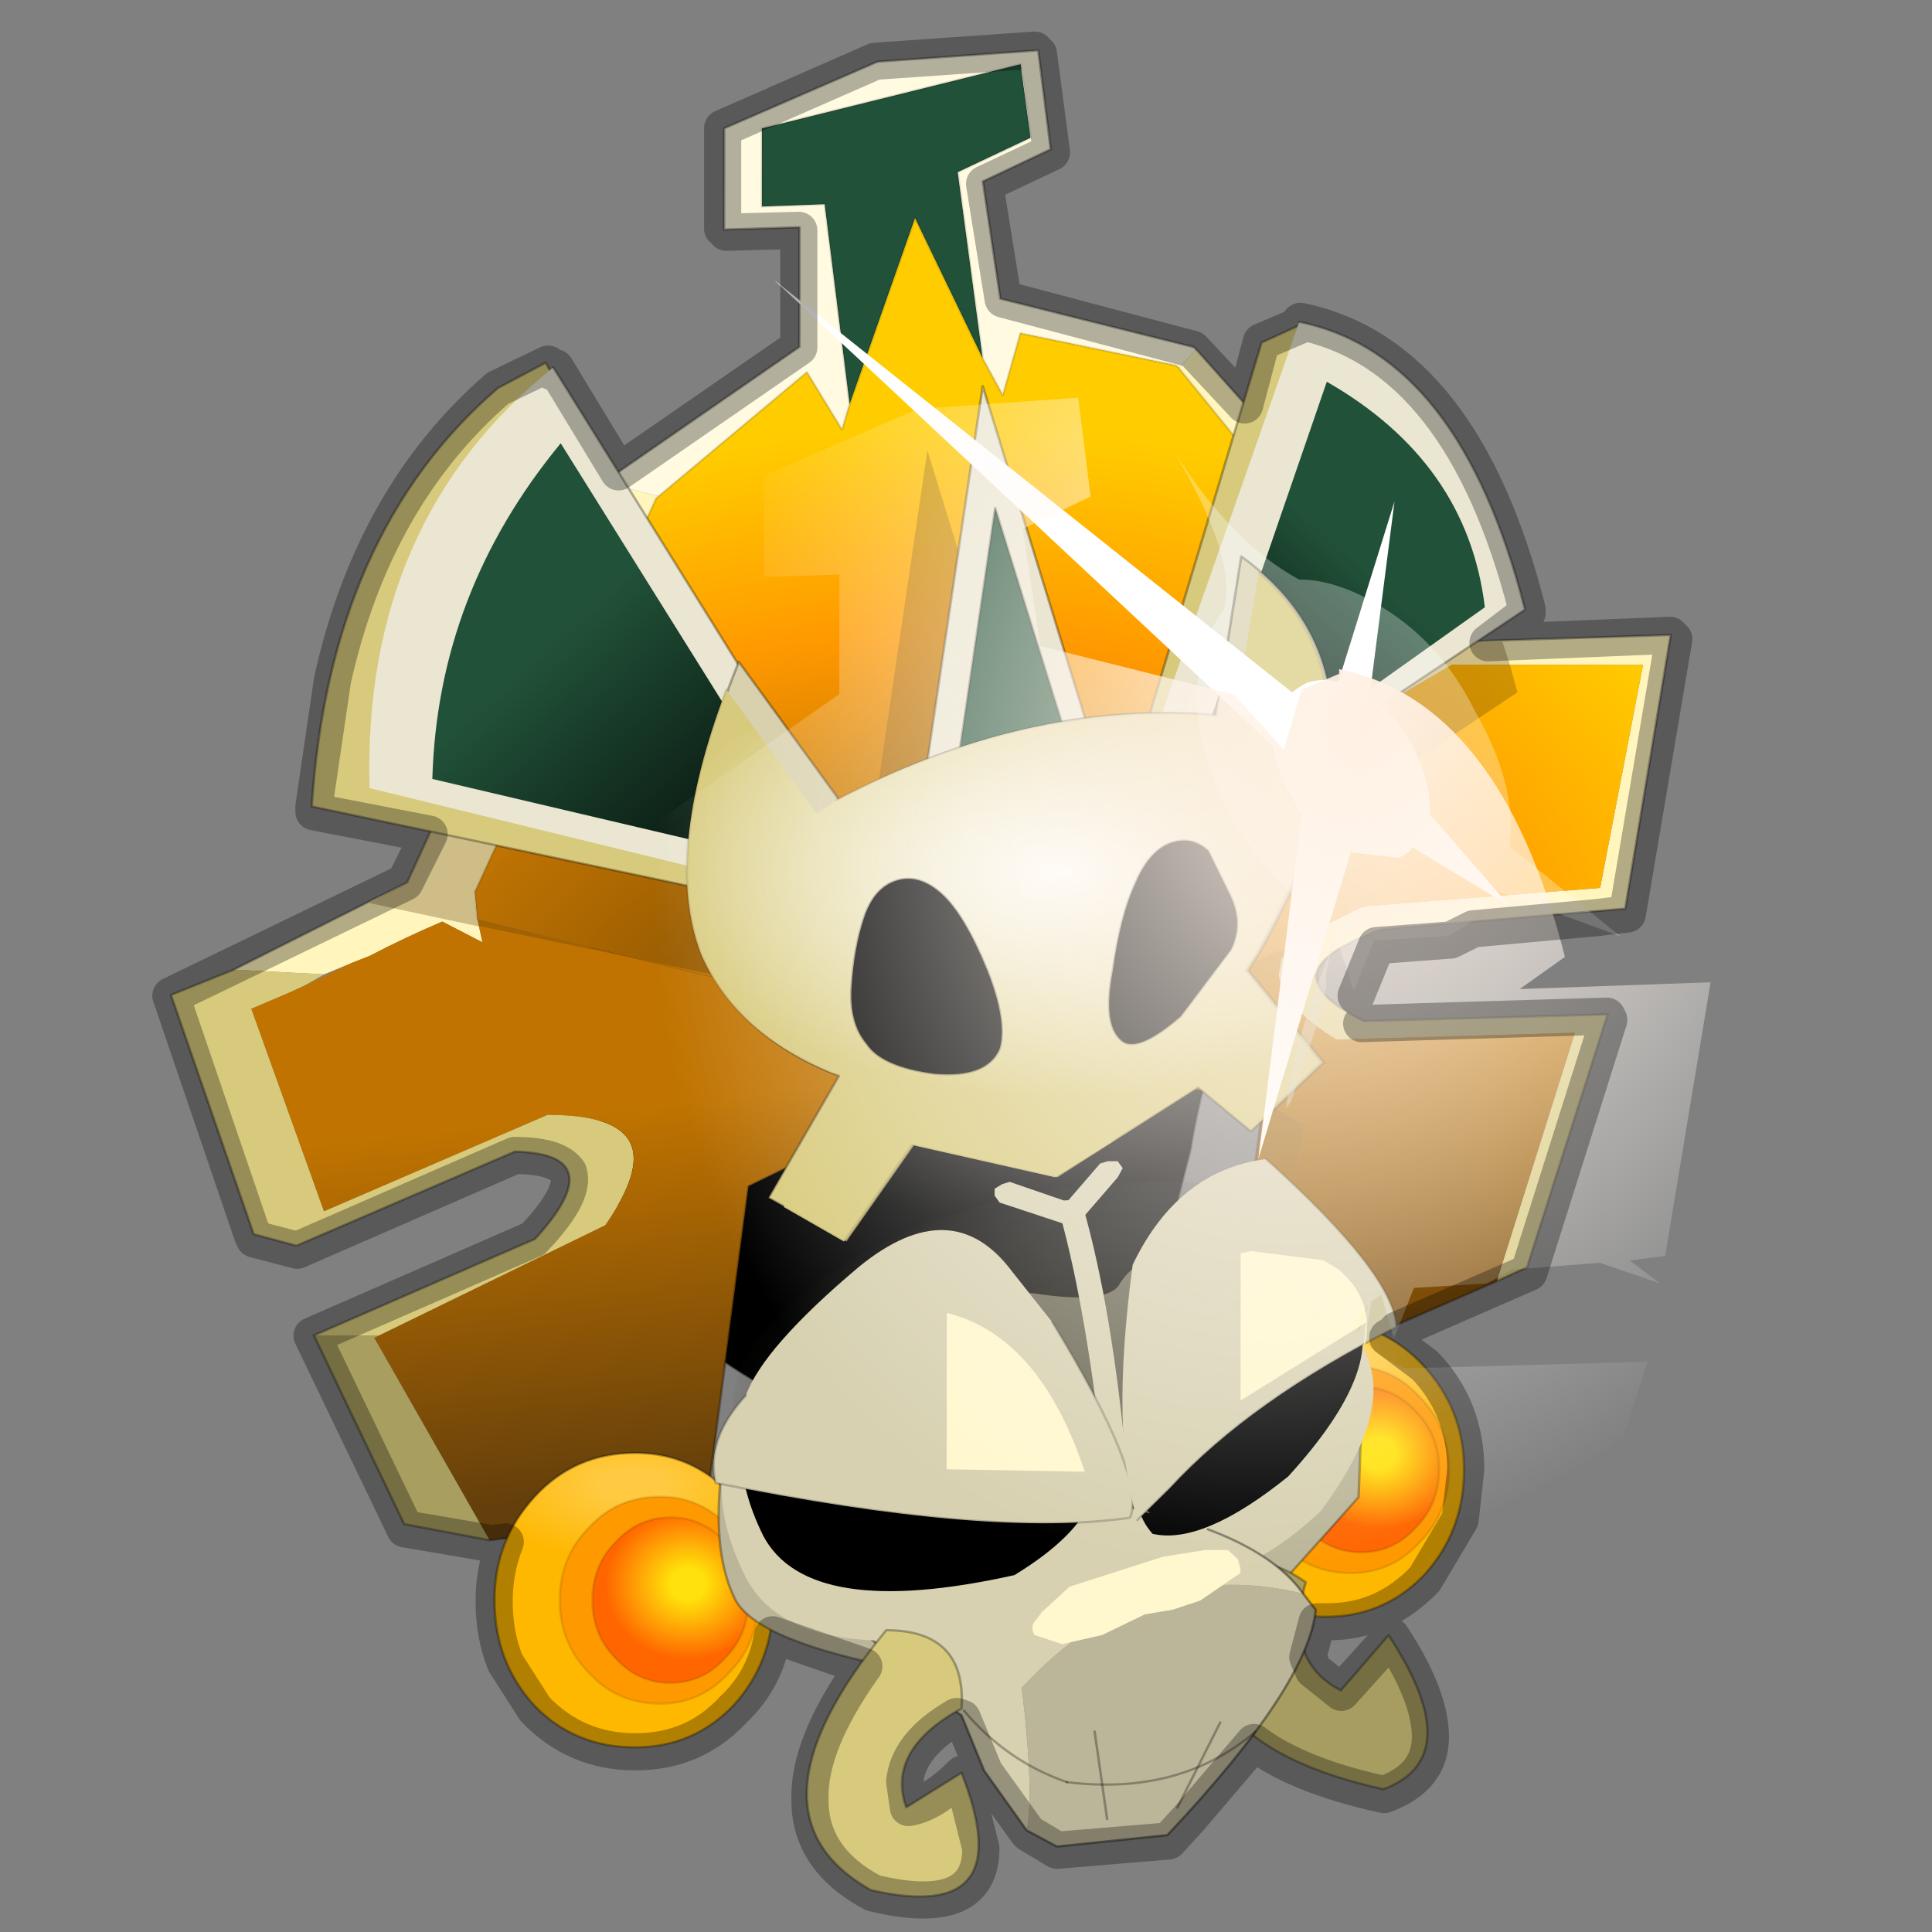 <?xml version="1.0" encoding="UTF-8" standalone="no"?>
<svg xmlns:xlink="http://www.w3.org/1999/xlink" height="520.0px" width="520.0px" xmlns="http://www.w3.org/2000/svg">
  <rect width="100%" height="100%" fill="#808080" stroke="none"/>
  <g transform="matrix(10.0, 0.0, 0.0, 10.0, 0.0, 0.0)">
    <use height="52.0" transform="matrix(1.0, 0.0, 0.0, 1.0, 0.0, 0.0)" width="52.0" xlink:href="#shape0"/>
    <use height="46.2" transform="matrix(1.352, 0.001, -0.001, 1.238, 4.628, -6.028)" width="39.3" xlink:href="#sprite0"/>
    <use height="50.8" transform="matrix(1.0, 0.0, 0.0, 1.0, 4.1, 0.85)" width="41.45" xlink:href="#shape8"/>
  </g>
  <defs>
    <g id="shape0" transform="matrix(1.0, 0.0, 0.0, 1.0, 0.0, 0.0)">
      <path d="M52.0 0.0 L52.0 52.0 0.0 52.0 0.0 0.0 52.0 0.0" fill="#52514f" fill-opacity="0.0" fill-rule="evenodd" stroke="none"/>
    </g>
    <g id="sprite0" transform="matrix(1.0, 0.0, 0.0, 1.0, 0.8, 7.45)">
      <use height="34.05" transform="matrix(1.0, 0.0, 0.0, 1.0, -0.8, -1.5)" width="29.85" xlink:href="#shape1"/>
      <use height="14.55" transform="matrix(1.0, 0.0, 0.0, 1.0, 9.45, 9.85)" width="12.8" xlink:href="#sprite1"/>
      <use height="22.95" transform="matrix(1.0, 0.0, 0.0, 1.0, 5.65, 15.7)" width="18.6" xlink:href="#shape3"/>
      <use height="8.6" transform="matrix(1.0, 0.0, 0.0, 1.0, 14.65, 24.55)" width="8.35" xlink:href="#sprite2"/>
      <use height="19.1" transform="matrix(1.0, 0.0, 0.0, 1.0, 11.2, 3.5)" width="16.85" xlink:href="#shape5"/>
      <clipPath id="clipPath0" transform="matrix(1.0, 0.0, 0.0, 1.0, 0.8, 7.45)">
        <use height="40.15" transform="matrix(1.0, 0.0, 0.0, 1.0, -0.8, -1.4)" width="29.85" xlink:href="#shape6"/>
      </clipPath>
      <g clip-path="url(#clipPath0)">
        <use height="19.1" transform="matrix(2.171, 0.138, 0.039, 2.008, 7.25, -7.45)" width="14.05" xlink:href="#sprite3"/>
      </g>
    </g>
    <g id="shape1" transform="matrix(1.0, 0.0, 0.0, 1.0, 0.8, 1.5)">
      <path d="M19.4 29.35 Q19.4 30.7 20.2 31.65 21.0 32.55 22.2 32.55 23.35 32.55 24.15 31.65 24.95 30.7 24.95 29.35 24.95 28.05 24.15 27.1 23.35 26.15 22.2 26.15 21.0 26.15 20.2 27.1 19.4 28.05 19.4 29.35" fill="url(#gradient0)" fill-rule="evenodd" stroke="none"/>
      <path d="M19.4 29.35 Q19.4 30.7 20.2 31.65 21.0 32.55 22.2 32.55 23.35 32.55 24.15 31.65 24.95 30.7 24.95 29.35 24.95 28.05 24.15 27.1 23.35 26.15 22.2 26.15 21.0 26.15 20.2 27.1 19.4 28.05 19.4 29.35 Z" fill="none" stroke="#000000" stroke-linecap="round" stroke-linejoin="round" stroke-opacity="0.302" stroke-width="0.05"/>
      <path d="M20.7 29.35 Q20.7 28.4 21.3 27.75 21.85 27.1 22.7 27.1 23.5 27.1 24.05 27.75 24.65 28.4 24.65 29.35 24.65 30.3 24.05 30.95 23.5 31.6 22.7 31.6 21.85 31.6 21.3 30.95 20.7 30.3 20.7 29.35" fill="#ff9900" fill-rule="evenodd" stroke="none"/>
      <path d="M20.7 29.35 Q20.7 30.3 21.3 30.95 21.85 31.6 22.7 31.6 23.5 31.6 24.05 30.95 24.65 30.3 24.65 29.35 24.65 28.4 24.05 27.75 23.5 27.1 22.7 27.1 21.85 27.1 21.3 27.75 20.7 28.4 20.7 29.35 Z" fill="none" stroke="#000000" stroke-linecap="round" stroke-linejoin="round" stroke-opacity="0.098" stroke-width="0.05"/>
      <path d="M21.35 29.35 Q21.35 30.1 21.8 30.6 22.25 31.15 22.9 31.15 23.55 31.15 24.0 30.6 24.45 30.1 24.45 29.35 24.45 28.6 24.0 28.1 23.55 27.55 22.9 27.55 22.25 27.55 21.8 28.1 21.35 28.6 21.35 29.35" fill="url(#gradient1)" fill-rule="evenodd" stroke="none"/>
      <path d="M21.35 29.35 Q21.35 30.1 21.8 30.6 22.25 31.15 22.9 31.15 23.55 31.15 24.0 30.6 24.45 30.1 24.45 29.35 24.45 28.6 24.0 28.1 23.55 27.55 22.9 27.55 22.25 27.55 21.8 28.1 21.35 28.6 21.35 29.35 Z" fill="none" stroke="#000000" stroke-linecap="round" stroke-linejoin="round" stroke-opacity="0.098" stroke-width="0.05"/>
      <path d="M20.85 14.25 L20.9 14.35 20.75 14.1 20.85 14.25" fill="#d9d1ae" fill-rule="evenodd" stroke="none"/>
      <path d="M19.9 13.15 L20.45 13.55 20.55 13.75 19.9 13.15" fill="url(#gradient2)" fill-rule="evenodd" stroke="none"/>
      <path d="M20.55 13.9 L21.0 15.05 Q21.1 16.5 20.25 19.25 19.7 21.0 19.5 22.4 L18.85 25.2 Q17.2 28.2 15.4 29.2 14.75 29.55 12.2 28.25 9.75 26.9 9.0 25.85 L8.4 24.65 7.9 22.9 7.25 18.55 8.15 16.9 Q10.95 12.0 15.6 10.2 18.0 11.25 19.9 13.15 L20.55 13.9" fill="url(#gradient3)" fill-rule="evenodd" stroke="none"/>
      <path d="M20.55 13.75 L20.55 13.9 21.0 15.05 Q21.1 16.5 20.25 19.25 19.7 21.0 19.5 22.4 L18.85 25.2 Q17.2 28.2 15.4 29.2 14.75 29.55 12.2 28.25 9.75 26.9 9.0 25.85 L8.4 24.65 7.9 22.9 7.25 18.55 8.15 16.9 Q10.95 12.0 15.6 10.2 18.0 11.25 19.9 13.15 M20.55 13.75 L19.9 13.15" fill="none" stroke="#000000" stroke-linecap="round" stroke-linejoin="round" stroke-opacity="0.4" stroke-width="0.05"/>
      <path d="M12.7 6.2 L12.2 1.85 10.95 1.9 10.95 0.2 16.1 -1.2 16.3 0.4 14.85 1.15 15.35 5.2 14.0 2.15 12.7 6.2" fill="#215138" fill-rule="evenodd" stroke="none"/>
      <path d="M15.35 5.2 L14.85 1.15 16.3 0.4 16.1 -1.2 10.95 0.2 10.95 1.9 12.2 1.85 12.7 6.2 12.55 6.75 11.85 5.5 8.9 8.2 7.8 7.9 11.7 4.95 11.7 2.35 10.2 2.4 10.2 0.2 13.25 -1.25 16.45 -1.5 16.7 0.65 15.35 1.35 15.7 3.9 19.55 4.95 19.6 5.0 19.25 5.4 19.2 5.35 16.1 4.65 15.75 6.0 15.35 5.2" fill="#fffae0" fill-rule="evenodd" stroke="none"/>
      <path d="M19.25 5.4 L19.6 5.0 24.8 11.35 29.05 11.2 28.15 17.15 23.3 17.6 Q22.05 18.1 22.0 18.6 L21.5 18.0 Q21.8 17.65 22.4 17.4 L22.85 17.15 23.0 17.1 27.65 16.7 28.5 11.85 24.7 11.85 23.6 12.55 23.65 11.3 19.25 5.4 M7.8 7.9 L8.9 8.2 8.85 8.25 5.25 16.8 5.3 17.4 5.4 17.9 4.6 17.45 Q3.85 17.8 3.15 18.2 L2.8 18.35 2.25 18.6 0.45 18.5 3.9 16.6 7.45 8.15 7.8 7.9" fill="#fff5bd" fill-rule="evenodd" stroke="none"/>
      <path d="M12.7 6.2 L14.0 2.15 15.35 5.2 15.75 6.0 16.1 4.65 19.2 5.35 19.25 5.4 23.65 11.3 23.6 12.55 24.7 11.85 28.5 11.85 27.65 16.7 23.0 17.1 22.85 17.15 22.4 17.4 Q21.8 17.65 21.5 18.0 L21.45 18.0 20.1 18.6 Q16.2 20.1 9.75 18.6 L5.3 17.4 5.25 16.8 8.85 8.25 8.9 8.2 11.85 5.5 12.55 6.75 12.7 6.2" fill="url(#gradient4)" fill-rule="evenodd" stroke="none"/>
      <path d="M0.45 18.5 L2.25 18.6 1.85 18.85 1.55 19.0 0.8 19.35 2.25 23.75 6.7 21.65 Q7.75 21.65 8.15 22.0 8.8 22.55 7.85 24.05 L3.35 26.45 2.05 26.45 6.45 24.35 Q8.0 22.5 6.05 22.45 L1.7 24.5 0.85 24.25 -0.8 19.05 0.45 18.5 M21.45 18.0 L21.5 18.0 22.0 18.6 Q22.0 19.1 22.95 19.6 L27.8 19.45 26.2 24.95 25.6 25.25 27.15 19.85 22.4 20.0 Q21.35 19.3 21.25 18.6 L21.3 18.3 21.3 18.25 21.35 18.2 21.45 18.0" fill="#d8ca7c" fill-rule="evenodd" stroke="none"/>
      <path d="M2.8 18.35 L3.15 18.2 Q3.85 17.8 4.6 17.45 L5.4 17.9 5.3 17.4 9.75 18.6 Q16.2 20.1 20.1 18.6 L21.45 18.0 21.35 18.2 21.3 18.25 21.3 18.3 21.25 18.6 Q21.35 19.3 22.4 20.0 L27.15 19.85 25.6 25.25 21.1 27.4 21.0 27.45 21.75 21.85 20.95 21.35 Q16.8 20.35 12.95 22.0 L10.7 23.2 9.85 30.3 5.55 30.9 3.25 26.5 3.35 26.45 7.85 24.05 Q8.8 22.55 8.15 22.0 7.75 21.65 6.7 21.65 L2.25 23.75 0.8 19.35 1.55 19.0 1.85 18.85 2.8 18.35" fill="url(#gradient5)" fill-rule="evenodd" stroke="none"/>
      <path d="M20.95 21.35 L21.75 21.85 21.0 27.45 Q20.5 27.45 20.25 27.15 L20.95 21.35" fill="#9c6007" fill-rule="evenodd" stroke="none"/>
      <path d="M2.05 26.45 L3.35 26.45 3.25 26.5 5.55 30.9 3.85 30.55 2.05 26.45" fill="#a89e5f" fill-rule="evenodd" stroke="none"/>
      <path d="M15.35 5.2 L14.85 1.15 16.3 0.4 16.1 -1.2 10.95 0.2 10.95 1.9 12.2 1.85 12.7 6.2 14.0 2.15 15.35 5.2 15.75 6.0 16.1 4.65 19.2 5.35 19.25 5.4 M8.9 8.2 L11.85 5.5 12.55 6.75 12.7 6.2 M5.3 17.4 L5.25 16.8 8.85 8.25 8.9 8.2 M23.65 11.3 L19.25 5.4" fill="none" stroke="#000000" stroke-linecap="round" stroke-linejoin="round" stroke-opacity="0.098" stroke-width="0.05"/>
      <path d="M19.6 5.0 L19.55 4.95 15.7 3.9 15.35 1.35 16.7 0.65 16.45 -1.5 13.25 -1.25 10.2 0.2 10.2 2.4 11.7 2.35 11.7 4.95 7.8 7.9 7.45 8.15 3.9 16.6 0.45 18.5 -0.8 19.05 0.85 24.25 1.7 24.5 6.05 22.45 Q8.0 22.5 6.45 24.35 L2.05 26.45 M22.0 18.6 Q22.05 18.1 23.3 17.6 L28.15 17.15 29.05 11.2 24.8 11.35 19.6 5.0 M25.6 25.25 L26.2 24.95 27.8 19.45 22.95 19.6 Q22.0 19.1 22.0 18.6 M21.0 27.45 L21.1 27.4 25.6 25.25 M20.95 21.35 L20.25 27.15 Q20.5 27.45 21.0 27.45 M5.55 30.9 L9.85 30.3 10.7 23.2 12.95 22.0 Q16.8 20.35 20.95 21.35 M5.55 30.9 L3.85 30.55 2.05 26.45" fill="none" stroke="#000000" stroke-linecap="round" stroke-linejoin="round" stroke-opacity="0.302" stroke-width="0.05"/>
      <path d="M24.8 11.35 L25.7 11.35 25.85 11.85 26.0 12.45 19.2 17.4 18.85 17.4 21.6 7.45 24.8 11.35 M7.45 8.15 L7.8 7.9 13.0 18.1 12.0 19.05 5.35 17.55 5.3 17.55 3.15 17.05 3.9 16.6 7.45 8.15" fill="#5b3908" fill-opacity="0.298" fill-rule="evenodd" stroke="none"/>
      <path d="M14.25 7.2 L13.15 15.4 13.2 15.4 16.4 14.8 14.25 7.2" fill="#5b3908" fill-opacity="0.298" fill-rule="evenodd" stroke="none"/>
      <path d="M15.35 5.8 L14.25 14.0 14.3 14.0 17.5 13.4 15.35 5.8" fill="#eae6d2" fill-rule="evenodd" stroke="none"/>
      <path d="M15.35 5.8 L14.25 14.0 14.3 14.0 17.5 13.4 15.35 5.8 Z" fill="none" stroke="#000000" stroke-linecap="round" stroke-linejoin="round" stroke-opacity="0.302" stroke-width="0.05"/>
      <path d="M15.6 8.45 L14.9 13.7 14.95 13.7 17.0 13.35 15.6 8.45" fill="#215138" fill-rule="evenodd" stroke="none"/>
      <path d="M15.6 8.45 L14.9 13.7 14.95 13.7 17.0 13.35 15.6 8.45 Z" fill="none" stroke="#000000" stroke-linecap="round" stroke-linejoin="round" stroke-opacity="0.302" stroke-width="0.05"/>
      <path d="M25.15 10.45 Q24.05 5.9 21.7 4.45 L20.9 4.85 18.0 15.4 18.35 15.4 25.15 10.45" fill="#d8ca7c" fill-rule="evenodd" stroke="none"/>
      <path d="M25.15 10.45 Q24.05 5.9 21.7 4.45 L20.9 4.85 18.0 15.4 18.35 15.4 25.15 10.45 Z" fill="none" stroke="#000000" stroke-linecap="round" stroke-linejoin="round" stroke-opacity="0.302" stroke-width="0.05"/>
      <path d="M18.4 14.55 L21.65 4.4 Q24.85 5.1 26.15 10.65 L19.35 15.6 18.4 14.55" fill="#eae6d2" fill-rule="evenodd" stroke="none"/>
      <path d="M18.4 14.55 L19.35 15.6 26.15 10.65 Q24.85 5.1 21.65 4.4" fill="none" stroke="#000000" stroke-linecap="round" stroke-linejoin="round" stroke-opacity="0.302" stroke-width="0.05"/>
      <path d="M25.35 10.6 L20.4 14.45 19.7 13.65 22.2 5.7 Q25.0 7.45 25.35 10.6" fill="url(#gradient6)" fill-rule="evenodd" stroke="none"/>
      <path d="M2.0 14.95 L11.15 17.05 12.15 16.1 6.65 5.3 5.7 5.85 Q2.35 9.0 2.0 14.95" fill="#d8ca7c" fill-rule="evenodd" stroke="none"/>
      <path d="M2.0 14.95 Q2.35 9.0 5.7 5.85 L6.65 5.3 12.15 16.1 11.15 17.05 2.0 14.95 Z" fill="none" stroke="#000000" stroke-linecap="round" stroke-linejoin="round" stroke-opacity="0.302" stroke-width="0.05"/>
      <path d="M11.8 16.85 L3.15 14.55 Q3.0 8.75 6.8 5.4 L12.8 15.9 11.8 16.85" fill="#eae6d2" fill-rule="evenodd" stroke="none"/>
      <path d="M6.8 5.4 L12.8 15.9 11.8 16.85" fill="none" stroke="#000000" stroke-linecap="round" stroke-linejoin="round" stroke-opacity="0.302" stroke-width="0.05"/>
      <path d="M4.4 14.35 Q4.5 10.3 6.95 7.05 L11.65 15.25 10.85 16.0 4.4 14.35" fill="url(#gradient7)" fill-rule="evenodd" stroke="none"/>
      <path d="M20.85 18.15 L20.65 18.5 22.15 20.5 20.7 22.0 19.65 21.05 16.85 23.0 14.0 22.3 12.65 24.4 11.1 23.45 12.5 20.8 Q10.5 19.95 9.8 18.15 16.05 21.15 20.85 18.15" fill="#d8ca7c" fill-rule="evenodd" stroke="none"/>
      <path d="M20.85 18.15 Q16.05 21.15 9.8 18.15 9.0 15.85 10.5 11.8 L12.5 14.8 Q16.3 12.6 20.0 12.95 L20.5 9.5 Q23.95 12.2 20.85 18.15" fill="#d9d1ae" fill-rule="evenodd" stroke="none"/>
      <path d="M9.8 18.15 Q10.5 19.95 12.5 20.8 L11.1 23.45 12.65 24.4 14.0 22.3 16.85 23.0 19.65 21.05 20.7 22.0 22.15 20.5 20.65 18.5 20.85 18.15 M9.8 18.15 Q9.0 15.85 10.5 11.8 L12.5 14.8 Q16.3 12.6 20.0 12.95 L20.5 9.5 Q23.95 12.2 20.85 18.15" fill="none" stroke="#000000" stroke-linecap="round" stroke-linejoin="round" stroke-opacity="0.302" stroke-width="0.05"/>
    </g>
    <radialGradient cx="0" cy="0" gradientTransform="matrix(0.0, -0.002, -0.004, 0.0, 22.15, 26.85)" gradientUnits="userSpaceOnUse" id="gradient0" r="819.2" spreadMethod="pad">
      <stop offset="0.208" stop-color="#ffca41"/>
      <stop offset="1.0" stop-color="#ffb800"/>
    </radialGradient>
    <radialGradient cx="0" cy="0" gradientTransform="matrix(-0.002, 0.0, 0.0, 0.002, 23.25, 29.0)" gradientUnits="userSpaceOnUse" id="gradient1" r="819.2" spreadMethod="pad">
      <stop offset="0.208" stop-color="#ffe20b"/>
      <stop offset="1.0" stop-color="#ff6600"/>
    </radialGradient>
    <radialGradient cx="0" cy="0" gradientTransform="matrix(0.012, 0.0, 0.0, 0.012, 14.8, 13.9)" gradientUnits="userSpaceOnUse" id="gradient2" r="819.2" spreadMethod="pad">
      <stop offset="0.627" stop-color="#efecdd"/>
      <stop offset="1.0" stop-color="#d9d1ae"/>
    </radialGradient>
    <radialGradient cx="0" cy="0" gradientTransform="matrix(0.012, 0.0, 0.0, 0.012, 14.8, 13.9)" gradientUnits="userSpaceOnUse" id="gradient3" r="819.2" spreadMethod="pad">
      <stop offset="0.627" stop-color="#333333"/>
      <stop offset="1.0" stop-color="#000000"/>
    </radialGradient>
    <radialGradient cx="0" cy="0" gradientTransform="matrix(-0.022, 0.002, 8.0E-4, 0.016, 13.35, 19.95)" gradientUnits="userSpaceOnUse" id="gradient4" r="819.2" spreadMethod="pad">
      <stop offset="0.275" stop-color="#b76e00"/>
      <stop offset="0.663" stop-color="#ff9900"/>
      <stop offset="1.0" stop-color="#ffcc00"/>
    </radialGradient>
    <linearGradient gradientTransform="matrix(-6.0E-4, -0.005, 0.008, -0.001, 14.45, 24.9)" gradientUnits="userSpaceOnUse" id="gradient5" spreadMethod="pad" x1="-819.2" x2="819.2">
      <stop offset="0.0" stop-color="#643f0b"/>
      <stop offset="1.0" stop-color="#c07300"/>
    </linearGradient>
    <linearGradient gradientTransform="matrix(0.002, -0.002, 0.004, 0.004, 21.9, 12.0)" gradientUnits="userSpaceOnUse" id="gradient6" spreadMethod="pad" x1="-819.2" x2="819.2">
      <stop offset="0.275" stop-color="#0b1c13"/>
      <stop offset="1.0" stop-color="#215138"/>
    </linearGradient>
    <linearGradient gradientTransform="matrix(-0.003, -0.003, 0.004, -0.004, 10.45, 12.65)" gradientUnits="userSpaceOnUse" id="gradient7" spreadMethod="pad" x1="-819.2" x2="819.2">
      <stop offset="0.275" stop-color="#0b1c13"/>
      <stop offset="1.0" stop-color="#215138"/>
    </linearGradient>
    <g id="sprite1" transform="matrix(1.0, 0.0, 0.0, 1.0, 0.0, -0.35)">
      <use height="14.55" transform="matrix(1.0, 0.0, 0.0, 1.0, 0.0, 0.35)" width="12.8" xlink:href="#shape2"/>
    </g>
    <g id="shape2" transform="matrix(1.0, 0.0, 0.0, 1.0, 0.0, -0.35)">
      <path d="M10.4 3.45 L10.9 3.6 11.4 0.35 Q14.25 3.05 11.35 8.65 L11.15 9.0 12.65 11.0 11.5 12.2 10.35 11.1 8.45 12.75 7.35 13.5 4.5 12.8 3.15 14.9 1.95 14.15 3.45 11.2 2.95 11.25 Q1.0 10.4 0.3 8.65 -0.45 6.5 0.8 2.9 L2.6 5.6 3.0 5.3 Q6.75 3.15 10.4 3.45" fill="url(#gradient8)" fill-rule="evenodd" stroke="none"/>
      <path d="M10.4 3.45 Q6.75 3.15 3.0 5.3 M0.8 2.9 Q-0.45 6.5 0.3 8.65 1.0 10.4 2.95 11.25 M1.95 14.15 L3.15 14.9 4.5 12.8 7.35 13.5 M11.5 12.2 L12.65 11.0 11.15 9.0 11.35 8.65 Q14.25 3.05 11.4 0.35" fill="none" stroke="#000000" stroke-linecap="round" stroke-linejoin="round" stroke-opacity="0.098" stroke-width="0.05"/>
    </g>
    <radialGradient cx="0" cy="0" gradientTransform="matrix(0.01, 0.0, 0.0, 0.006, 7.5, 6.85)" gradientUnits="userSpaceOnUse" id="gradient8" r="819.2" spreadMethod="pad">
      <stop offset="0.0" stop-color="#ffffff"/>
      <stop offset="1.0" stop-color="#d8ca7c"/>
    </radialGradient>
    <g id="shape3" transform="matrix(1.0, 0.0, 0.0, 1.0, -5.65, -15.7)">
      <path d="M12.75 18.85 Q12.7 19.65 13.05 20.1 13.35 20.6 14.4 20.75 15.45 20.85 15.7 20.2 15.85 19.6 15.45 18.5 15.0 17.3 14.55 16.85 14.1 16.4 13.65 16.55 13.2 16.7 13.0 17.35 12.8 18.0 12.75 18.85" fill="#000000" fill-rule="evenodd" stroke="none"/>
      <path d="M12.75 18.85 Q12.7 19.65 13.05 20.1 13.35 20.6 14.4 20.75 15.45 20.85 15.7 20.2 15.85 19.6 15.45 18.5 15.0 17.3 14.55 16.85 14.1 16.4 13.65 16.55 13.2 16.7 13.0 17.35 12.8 18.0 12.75 18.85 Z" fill="none" stroke="#000000" stroke-linecap="round" stroke-linejoin="round" stroke-opacity="0.302" stroke-width="0.05"/>
      <path d="M20.3 16.9 Q20.55 17.5 20.3 18.05 L19.3 19.5 Q18.4 20.35 18.1 20.0 17.75 19.65 17.95 18.5 18.1 17.3 18.4 16.6 18.65 15.95 19.05 15.75 19.5 15.55 19.85 15.9 L20.3 16.9" fill="#000000" fill-rule="evenodd" stroke="none"/>
      <path d="M20.3 16.9 Q20.55 17.5 20.3 18.05 L19.3 19.5 Q18.4 20.35 18.1 20.0 17.75 19.65 17.95 18.5 18.1 17.3 18.4 16.6 18.65 15.95 19.05 15.75 19.5 15.55 19.85 15.9 L20.3 16.9 Z" fill="none" stroke="#000000" stroke-linecap="round" stroke-linejoin="round" stroke-opacity="0.302" stroke-width="0.05"/>
      <path d="M5.65 32.2 Q5.65 33.55 6.45 34.5 7.25 35.4 8.45 35.4 9.6 35.4 10.4 34.5 11.2 33.55 11.2 32.2 11.2 30.9 10.4 29.95 9.6 29.0 8.45 29.0 7.25 29.0 6.45 29.95 5.65 30.9 5.65 32.2" fill="url(#gradient9)" fill-rule="evenodd" stroke="none"/>
      <path d="M5.65 32.2 Q5.65 33.55 6.45 34.5 7.25 35.4 8.45 35.4 9.6 35.4 10.4 34.5 11.2 33.55 11.2 32.2 11.2 30.9 10.4 29.95 9.6 29.0 8.45 29.0 7.25 29.0 6.45 29.95 5.65 30.9 5.65 32.2 Z" fill="none" stroke="#000000" stroke-linecap="round" stroke-linejoin="round" stroke-opacity="0.302" stroke-width="0.05"/>
      <path d="M6.95 32.2 Q6.95 31.25 7.55 30.6 8.1 29.95 8.95 29.95 9.75 29.95 10.3 30.6 10.9 31.25 10.9 32.2 10.9 33.15 10.3 33.8 9.75 34.45 8.95 34.45 8.1 34.45 7.55 33.8 6.95 33.15 6.95 32.2" fill="#ff9900" fill-rule="evenodd" stroke="none"/>
      <path d="M6.95 32.2 Q6.95 33.15 7.55 33.8 8.1 34.45 8.95 34.45 9.75 34.45 10.3 33.8 10.9 33.15 10.9 32.2 10.9 31.25 10.3 30.6 9.75 29.95 8.95 29.95 8.1 29.95 7.55 30.6 6.95 31.25 6.95 32.2 Z" fill="none" stroke="#000000" stroke-linecap="round" stroke-linejoin="round" stroke-opacity="0.098" stroke-width="0.05"/>
      <path d="M7.6 32.2 Q7.6 32.95 8.05 33.45 8.5 34.0 9.15 34.0 9.8 34.0 10.25 33.45 10.7 32.95 10.7 32.2 10.7 31.45 10.25 30.95 9.8 30.4 9.15 30.4 8.5 30.4 8.05 30.95 7.6 31.45 7.6 32.2" fill="url(#gradient10)" fill-rule="evenodd" stroke="none"/>
      <path d="M7.6 32.2 Q7.6 32.95 8.05 33.45 8.5 34.0 9.15 34.0 9.8 34.0 10.25 33.45 10.7 32.95 10.7 32.2 10.7 31.45 10.25 30.95 9.8 30.4 9.15 30.4 8.5 30.4 8.05 30.95 7.6 31.45 7.6 32.2 Z" fill="none" stroke="#000000" stroke-linecap="round" stroke-linejoin="round" stroke-opacity="0.098" stroke-width="0.05"/>
      <path d="M15.5 35.05 Q15.95 33.4 14.65 31.65 L13.95 31.35 Q12.95 31.55 13.4 30.6 L10.5 29.7 10.15 29.55 Q10.0 31.25 10.45 32.2 10.9 33.1 13.8 33.7 L15.5 35.05" fill="#bbb699" fill-rule="evenodd" stroke="none"/>
      <path d="M10.15 29.55 Q10.0 31.25 10.45 32.2 10.9 33.1 13.8 33.7 L15.5 35.05" fill="none" stroke="#000000" stroke-linecap="round" stroke-linejoin="round" stroke-opacity="0.302" stroke-width="0.05"/>
      <path d="M20.5 33.65 Q20.35 33.2 21.05 32.15 L22.85 29.95 22.95 27.05 22.9 26.8 Q22.55 26.25 21.35 26.6 19.15 27.55 19.0 30.15 19.15 32.05 20.5 33.65" fill="#bbb699" fill-rule="evenodd" stroke="none"/>
      <path d="M22.9 26.8 L22.95 27.05 22.85 29.95 21.05 32.15 Q20.35 33.2 20.5 33.65" fill="none" stroke="#000000" stroke-linecap="round" stroke-linejoin="round" stroke-opacity="0.302" stroke-width="0.05"/>
      <path d="M21.8 31.8 Q20.5 30.8 19.9 32.25 19.2 35.3 23.35 36.3 25.05 35.6 23.45 32.95 L22.5 34.15 Q21.35 33.5 21.8 31.8" fill="#a89d60" fill-rule="evenodd" stroke="none"/>
      <path d="M21.8 31.8 Q20.5 30.8 19.9 32.25 19.2 35.3 23.35 36.3 25.05 35.6 23.45 32.95 L22.5 34.15 Q21.35 33.5 21.8 31.8 Z" fill="none" stroke="#000000" stroke-linecap="round" stroke-linejoin="round" stroke-opacity="0.298" stroke-width="0.05"/>
      <path d="M22.6 26.25 Q21.2 26.1 18.95 28.1 17.5 30.5 19.0 31.65 20.45 31.95 22.1 30.25 23.9 27.6 22.6 26.25" fill="#d7d1b1" fill-rule="evenodd" stroke="none"/>
      <path d="M13.25 32.55 L14.75 31.3 14.85 31.2 Q16.55 29.95 19.3 30.2 19.65 30.9 19.85 30.65 21.2 31.2 21.75 32.05 18.6 31.2 16.15 34.1 16.4 36.4 16.25 37.2 L15.4 35.9 14.95 34.7 14.75 34.55 14.3 34.15 13.95 33.75 13.1 33.0 13.1 32.95 13.1 32.8 13.25 32.55" fill="#d7d1b1" fill-rule="evenodd" stroke="none"/>
      <path d="M16.25 37.2 Q16.4 36.4 16.15 34.1 18.6 31.2 21.75 32.05 L22.0 32.4 Q21.85 34.05 19.05 37.3 L16.85 37.55 16.25 37.2" fill="#bbb699" fill-rule="evenodd" stroke="none"/>
      <path d="M13.25 32.55 L13.1 32.8 13.1 32.95 13.1 33.0 13.95 33.75 14.3 34.15 14.75 34.55 14.95 34.7 15.4 35.9 16.25 37.2 16.85 37.55 19.05 37.3 Q21.85 34.05 22.0 32.4 L21.75 32.05 Q21.2 31.2 19.85 30.65" fill="none" stroke="#000000" stroke-linecap="round" stroke-linejoin="round" stroke-opacity="0.4" stroke-width="0.05"/>
      <path d="M20.8 35.05 Q19.3 36.45 17.05 36.15" fill="none" stroke="#000000" stroke-linecap="round" stroke-linejoin="round" stroke-opacity="0.302" stroke-width="0.05"/>
      <path d="M17.05 36.15 Q15.85 35.7 15.0 34.6" fill="none" stroke="#000000" stroke-linecap="round" stroke-linejoin="round" stroke-opacity="0.302" stroke-width="0.05"/>
      <path d="M20.1 34.85 L19.25 36.7" fill="none" stroke="#000000" stroke-linecap="round" stroke-linejoin="round" stroke-opacity="0.302" stroke-width="0.05"/>
      <path d="M17.6 35.05 L17.85 36.95" fill="none" stroke="#000000" stroke-linecap="round" stroke-linejoin="round" stroke-opacity="0.302" stroke-width="0.05"/>
      <path d="M16.4 30.65 Q18.2 30.45 19.8 29.6 21.35 28.7 21.7 27.65 22.1 26.55 21.05 25.95 20.05 25.35 18.25 25.5 16.5 25.75 15.0 26.55 13.4 27.45 13.05 28.5 12.7 29.5 13.65 30.2 14.7 30.85 16.4 30.65" fill="url(#gradient11)" fill-rule="evenodd" stroke="none"/>
      <path d="M16.2 32.7 Q18.95 30.85 17.35 28.85 15.0 27.6 10.85 27.95 9.6 29.4 10.65 31.7 11.65 33.8 16.2 32.7" fill="#d7d1b1" fill-rule="evenodd" stroke="none"/>
      <path d="M16.0 31.65 Q18.55 29.95 17.15 28.2 14.95 27.05 11.2 27.4 10.05 28.7 11.0 30.8 11.9 32.65 16.0 31.65" fill="#000000" fill-rule="evenodd" stroke="none"/>
      <path d="M22.75 25.8 Q21.7 25.65 19.55 27.45 17.85 29.65 18.75 30.75 19.75 31.0 21.45 29.5 23.45 27.1 22.75 25.8" fill="#000000" fill-rule="evenodd" stroke="none"/>
      <path d="M11.45 29.55 Q12.85 30.4 15.3 30.15 17.7 29.9 19.9 28.7 22.05 27.45 22.55 26.0 23.1 24.55 21.7 23.65 20.25 22.9 17.75 23.15 15.35 23.35 13.25 24.5 11.1 25.75 10.55 27.15 10.0 28.65 11.45 29.55" fill="url(#gradient12)" fill-rule="evenodd" stroke="none"/>
      <path d="M18.9 24.75 Q19.4 24.55 19.65 25.35 19.85 26.2 19.1 28.15 18.35 30.15 18.6 30.2 L18.7 30.3 Q18.3 30.25 18.1 30.0 L17.45 29.7 Q16.8 29.6 16.25 28.2 L15.8 27.0 15.35 25.8 Q15.3 25.35 16.55 25.55 17.9 25.75 18.1 25.3 18.4 24.8 18.9 24.75" fill="#6a6652" fill-rule="evenodd" stroke="none"/>
      <path d="M17.35 23.6 L17.2 23.5 17.0 23.5 16.85 23.65 16.9 23.8 Q17.45 25.95 17.8 29.55 L17.85 29.7 18.0 29.7 18.2 29.6 18.25 29.45 Q17.95 25.85 17.35 23.6" fill="#d7d1b1" fill-rule="evenodd" stroke="none"/>
      <path d="M16.95 23.65 L16.95 23.9 17.0 24.0 17.15 24.05 17.3 23.95 18.05 23.0 18.15 22.8 18.05 22.65 17.85 22.65 17.7 22.7 16.95 23.65" fill="#d7d1b1" fill-rule="evenodd" stroke="none"/>
      <path d="M15.9 23.1 L15.75 23.15 15.6 23.25 15.6 23.4 15.7 23.55 16.95 24.0 17.15 24.0 17.25 23.9 17.25 23.7 17.1 23.55 15.9 23.1" fill="#d7d1b1" fill-rule="evenodd" stroke="none"/>
      <path d="M16.75 26.15 Q18.65 29.55 18.3 30.4 15.5 30.85 10.05 29.65 9.85 28.7 10.65 27.75 11.0 26.7 12.9 24.95 14.75 23.3 15.95 25.05 L16.75 26.15" fill="#d7d1b1" fill-rule="evenodd" stroke="none"/>
      <path d="M10.65 27.75 Q9.85 28.7 10.05 29.65 15.5 30.85 18.3 30.4 18.65 29.55 16.75 26.15" fill="none" stroke="#000000" stroke-linecap="round" stroke-linejoin="round" stroke-opacity="0.2" stroke-width="0.05"/>
      <path d="M18.45 30.45 L19.1 29.75 Q20.7 27.85 23.6 26.25 23.55 25.1 21.0 22.6 19.25 22.85 18.35 24.9 17.9 28.6 18.45 30.45" fill="#d7d1b1" fill-rule="evenodd" stroke="none"/>
      <path d="M18.45 30.45 L19.1 29.75 Q20.7 27.85 23.6 26.25 23.55 25.1 21.0 22.6" fill="none" stroke="#000000" stroke-linecap="round" stroke-linejoin="round" stroke-opacity="0.2" stroke-width="0.05"/>
      <path d="M22.15 19.25 L21.5 21.35 21.4 21.5 Q21.6 19.75 22.45 17.65 22.15 18.45 22.2 18.8 L22.15 19.25" fill="#cfcbb8" fill-opacity="0.482" fill-rule="evenodd" stroke="none"/>
      <path d="M14.95 34.55 Q15.05 32.85 13.45 32.85 10.45 36.85 13.15 38.5 16.15 39.25 14.95 35.95 L13.85 36.7 Q13.45 35.45 14.95 34.55" fill="#d8ca7c" fill-rule="evenodd" stroke="none"/>
      <path d="M14.95 34.55 Q15.05 32.85 13.45 32.85 10.45 36.85 13.15 38.5 16.15 39.25 14.95 35.95 L13.85 36.7 Q13.45 35.45 14.95 34.55 Z" fill="none" stroke="#000000" stroke-linecap="round" stroke-linejoin="round" stroke-opacity="0.298" stroke-width="0.05"/>
    </g>
    <radialGradient cx="0" cy="0" gradientTransform="matrix(0.0, -0.002, -0.004, 0.0, 8.4, 29.7)" gradientUnits="userSpaceOnUse" id="gradient9" r="819.2" spreadMethod="pad">
      <stop offset="0.208" stop-color="#ffca41"/>
      <stop offset="1.0" stop-color="#ffb800"/>
    </radialGradient>
    <radialGradient cx="0" cy="0" gradientTransform="matrix(-0.002, 0.0, 0.0, 0.002, 9.5, 31.85)" gradientUnits="userSpaceOnUse" id="gradient10" r="819.2" spreadMethod="pad">
      <stop offset="0.208" stop-color="#ffe20b"/>
      <stop offset="1.0" stop-color="#ff6600"/>
    </radialGradient>
    <radialGradient cx="0" cy="0" gradientTransform="matrix(-0.006, 6.0E-4, -0.001, 0.004, 17.3, 28.05)" gradientUnits="userSpaceOnUse" id="gradient11" r="819.2" spreadMethod="pad">
      <stop offset="0.306" stop-color="#1b1b13" stop-opacity="0.612"/>
      <stop offset="0.945" stop-color="#32322a" stop-opacity="0.0"/>
    </radialGradient>
    <radialGradient cx="0" cy="0" gradientTransform="matrix(-0.008, 8.0E-4, -0.002, 0.005, 16.5, 26.6)" gradientUnits="userSpaceOnUse" id="gradient12" r="819.2" spreadMethod="pad">
      <stop offset="0.306" stop-color="#1b1b13" stop-opacity="0.612"/>
      <stop offset="0.945" stop-color="#32322a" stop-opacity="0.0"/>
    </radialGradient>
    <g id="sprite2" transform="matrix(1.0, 0.0, 0.0, 1.0, -3.25, -0.25)">
      <use height="8.6" transform="matrix(1.0, 0.0, 0.0, 1.0, 3.25, 0.25)" width="8.35" xlink:href="#shape4"/>
    </g>
    <g id="shape4" transform="matrix(1.0, 0.0, 0.0, 1.0, -3.25, -0.25)">
      <path d="M9.3 0.3 L10.75 0.5 11.05 0.7 Q11.8 1.4 11.55 2.4 L11.6 1.85 9.1 3.55 9.1 0.35 9.3 0.3 M6.0 5.1 L3.25 5.05 3.25 1.65 Q5.1 2.15 6.0 5.1 M8.3 7.9 L7.75 8.1 7.2 8.2 6.35 8.65 5.55 8.85 5.0 8.65 Q4.9 8.45 5.05 8.3 L5.15 8.15 5.7 7.6 7.55 6.95 8.4 6.8 8.85 6.8 9.05 7.0 9.1 7.2 9.1 7.3 8.3 7.9" fill="#fff7cd" fill-rule="evenodd" stroke="none"/>
    </g>
    <g id="shape5" transform="matrix(1.0, 0.0, 0.0, 1.0, -11.2, -3.5)">
      <path d="M22.3 17.45 L22.2 17.35 Q20.95 16.55 20.25 15.05 19.5 13.5 19.65 12.05 19.75 11.25 20.15 10.65 20.45 9.6 19.15 7.2 20.3 9.2 21.65 10.0 22.35 10.0 23.15 10.5 24.45 11.3 25.15 12.85 26.0 14.45 25.85 15.8 L28.05 17.75 25.55 16.75 Q25.25 17.45 24.6 17.75 L23.15 17.85 22.75 18.95 22.3 17.45 M21.5 14.7 Q21.85 15.5 22.45 15.9 L23.65 16.05 Q24.1 15.8 24.25 15.15 24.3 14.4 23.9 13.6 23.55 12.85 22.9 12.45 22.3 12.05 21.8 12.25 21.25 12.55 21.1 13.2 21.1 13.95 21.5 14.7" fill="#ffffff" fill-opacity="0.302" fill-rule="evenodd" stroke="none"/>
      <path d="M21.5 14.7 Q21.1 13.95 21.1 13.2 21.25 12.55 21.8 12.25 22.3 12.05 22.9 12.45 23.55 12.85 23.9 13.6 24.3 14.4 24.25 15.15 24.1 15.8 23.65 16.05 L22.45 15.9 Q21.85 15.5 21.5 14.7" fill="#ffffff" fill-rule="evenodd" stroke="none"/>
      <path d="M22.9 15.15 L20.85 22.6 21.8 14.3 11.2 3.5 22.2 13.05 23.55 8.3 22.95 13.45 25.85 17.1 22.9 15.15" fill="#ffffff" fill-rule="evenodd" stroke="none"/>
    </g>
    <g id="shape6" transform="matrix(1.0, 0.0, 0.0, 1.0, 0.8, 1.4)">
      <path d="M22.0 18.7 L22.05 18.9 22.25 18.3 22.0 18.7 M22.2 32.65 L22.0 32.65 21.8 33.4 22.5 34.25 23.45 33.05 Q25.05 35.7 23.35 36.4 21.65 36.0 20.75 35.25 L19.45 36.95 19.05 37.4 16.85 37.65 16.25 37.3 15.4 36.0 14.95 34.8 14.85 34.75 Q13.45 35.6 13.85 36.8 L14.95 36.05 Q16.15 39.35 13.15 38.6 10.7 37.1 13.0 33.65 L11.15 32.95 10.4 34.6 Q9.6 35.5 8.45 35.5 7.25 35.5 6.45 34.6 5.65 33.65 5.65 32.3 5.65 31.55 5.9 30.95 L5.55 31.0 3.85 30.65 2.05 26.55 6.45 24.45 Q8.0 22.6 6.05 22.55 L1.7 24.6 0.85 24.35 -0.8 19.15 0.45 18.6 3.9 16.7 4.35 15.6 2.0 15.05 Q2.35 9.1 5.7 5.95 L6.65 5.4 6.75 5.55 6.8 5.5 8.1 7.8 11.7 5.05 11.7 2.45 10.2 2.5 10.2 0.3 13.25 -1.15 16.45 -1.4 16.7 0.75 15.35 1.45 15.7 4.0 19.55 5.05 19.6 5.1 20.55 6.25 20.9 4.95 21.65 4.6 21.65 4.5 Q24.85 5.2 26.15 10.75 L25.25 11.45 29.05 11.3 28.15 17.25 27.45 17.35 28.05 17.85 26.85 17.4 25.1 17.55 24.6 17.85 23.15 17.95 22.75 19.05 22.5 18.1 22.3 18.25 22.2 18.9 22.2 19.15 Q22.4 19.4 22.95 19.7 L27.8 19.55 26.2 25.05 23.6 26.3 23.6 26.35 23.3 26.5 24.15 27.2 Q24.95 28.15 24.95 29.45 24.95 30.8 24.15 31.75 23.35 32.65 22.2 32.65 M1.85 18.95 L2.8 18.45 2.25 18.7 1.85 18.95" fill="#000000" fill-rule="evenodd" stroke="none"/>
    </g>
    <g id="sprite3" transform="matrix(1.0, 0.0, 0.0, 1.0, 0.0, 0.0)">
      <use height="19.1" transform="matrix(1.0, 0.0, 0.0, 1.0, 0.0, 0.0)" width="14.05" xlink:href="#shape7"/>
    </g>
    <g id="shape7" transform="matrix(1.0, 0.0, 0.0, 1.0, 0.0, 0.0)">
      <path d="M13.9 5.0 Q14.35 7.5 13.6 10.35 12.65 13.85 10.35 16.35 7.8 19.05 5.15 19.1 L3.95 18.9 Q0.0 17.9 0.0 12.15 -0.05 7.05 3.25 3.15 5.6 0.35 8.45 0.05 10.55 -0.2 12.1 1.3 12.85 2.0 13.3 3.05 L13.9 5.0" fill="url(#gradient13)" fill-rule="evenodd" stroke="none"/>
    </g>
    <radialGradient cx="0" cy="0" gradientTransform="matrix(0.007, 0.003, -0.004, 0.011, 7.1, 9.7)" gradientUnits="userSpaceOnUse" id="gradient13" r="819.2" spreadMethod="pad">
      <stop offset="0.0" stop-color="#ffffff"/>
      <stop offset="0.0" stop-color="#fff0e2"/>
      <stop offset="1.0" stop-color="#ffffff" stop-opacity="0.0"/>
    </radialGradient>
    <g id="shape8" transform="matrix(1.0, 0.0, 0.0, 1.0, -4.1, -0.85)">
      <path d="M36.5 26.8 L37.05 25.45 39.05 25.3 39.65 25.0 42.95 24.7 43.8 24.6 45.05 17.2 44.95 17.2 44.95 17.1 40.05 17.3 41.1 16.5 41.1 16.45 41.1 16.4 Q39.35 9.55 35.0 8.65 L35.0 8.75 33.95 9.2 33.5 10.9 32.1 9.4 27.0 8.05 26.5 4.95 28.3 4.1 27.95 1.45 27.9 1.45 27.85 1.35 23.55 1.65 19.45 3.45 19.45 6.15 19.55 6.15 19.55 6.25 21.5 6.2 21.5 9.35 16.65 12.7 14.95 9.9 14.85 10.0 14.75 9.8 13.4 10.45 Q10.05 13.35 8.95 18.3 L8.45 21.7 8.45 21.85 11.55 22.45 10.9 23.75 4.6 26.8 6.8 33.25 6.85 33.25 6.85 33.35 8.0 33.65 13.85 31.1 Q15.0 31.1 15.3 31.55 15.5 32.15 14.35 33.35 L8.4 35.95 10.9 41.15 13.25 41.55 13.6 41.5 Q13.3 42.25 13.3 43.1 13.3 44.0 13.6 44.75 L14.4 46.0 Q15.5 47.15 17.1 47.15 18.7 47.15 19.75 46.0 20.6 45.2 20.8 44.0 L23.25 44.85 Q21.75 46.95 21.8 48.45 21.8 50.05 23.5 50.95 26.4 51.65 26.4 49.75 L25.9 47.75 Q25.1 48.55 24.45 48.65 L24.35 47.95 Q24.45 46.95 25.75 46.2 L25.9 46.25 26.5 47.7 27.65 49.3 27.7 49.35 28.45 49.8 31.45 49.55 32.0 48.95 33.75 46.9 Q34.95 47.8 37.25 48.3 38.5 47.85 38.5 46.75 38.5 45.65 37.45 44.05 L36.1 45.55 35.35 44.95 35.2 44.6 35.45 43.65 35.75 43.65 Q37.25 43.65 38.35 42.5 L39.3 40.9 39.45 39.55 Q39.45 37.9 38.35 36.75 L37.35 36.0 37.6 35.85 37.6 35.8 41.15 34.25 43.3 27.45 43.25 27.45 43.25 27.35 36.65 27.55" fill="none" stroke="#000000" stroke-linecap="round" stroke-linejoin="round" stroke-opacity="0.302" stroke-width="1.0"/>
    </g>
  </defs>
</svg>
